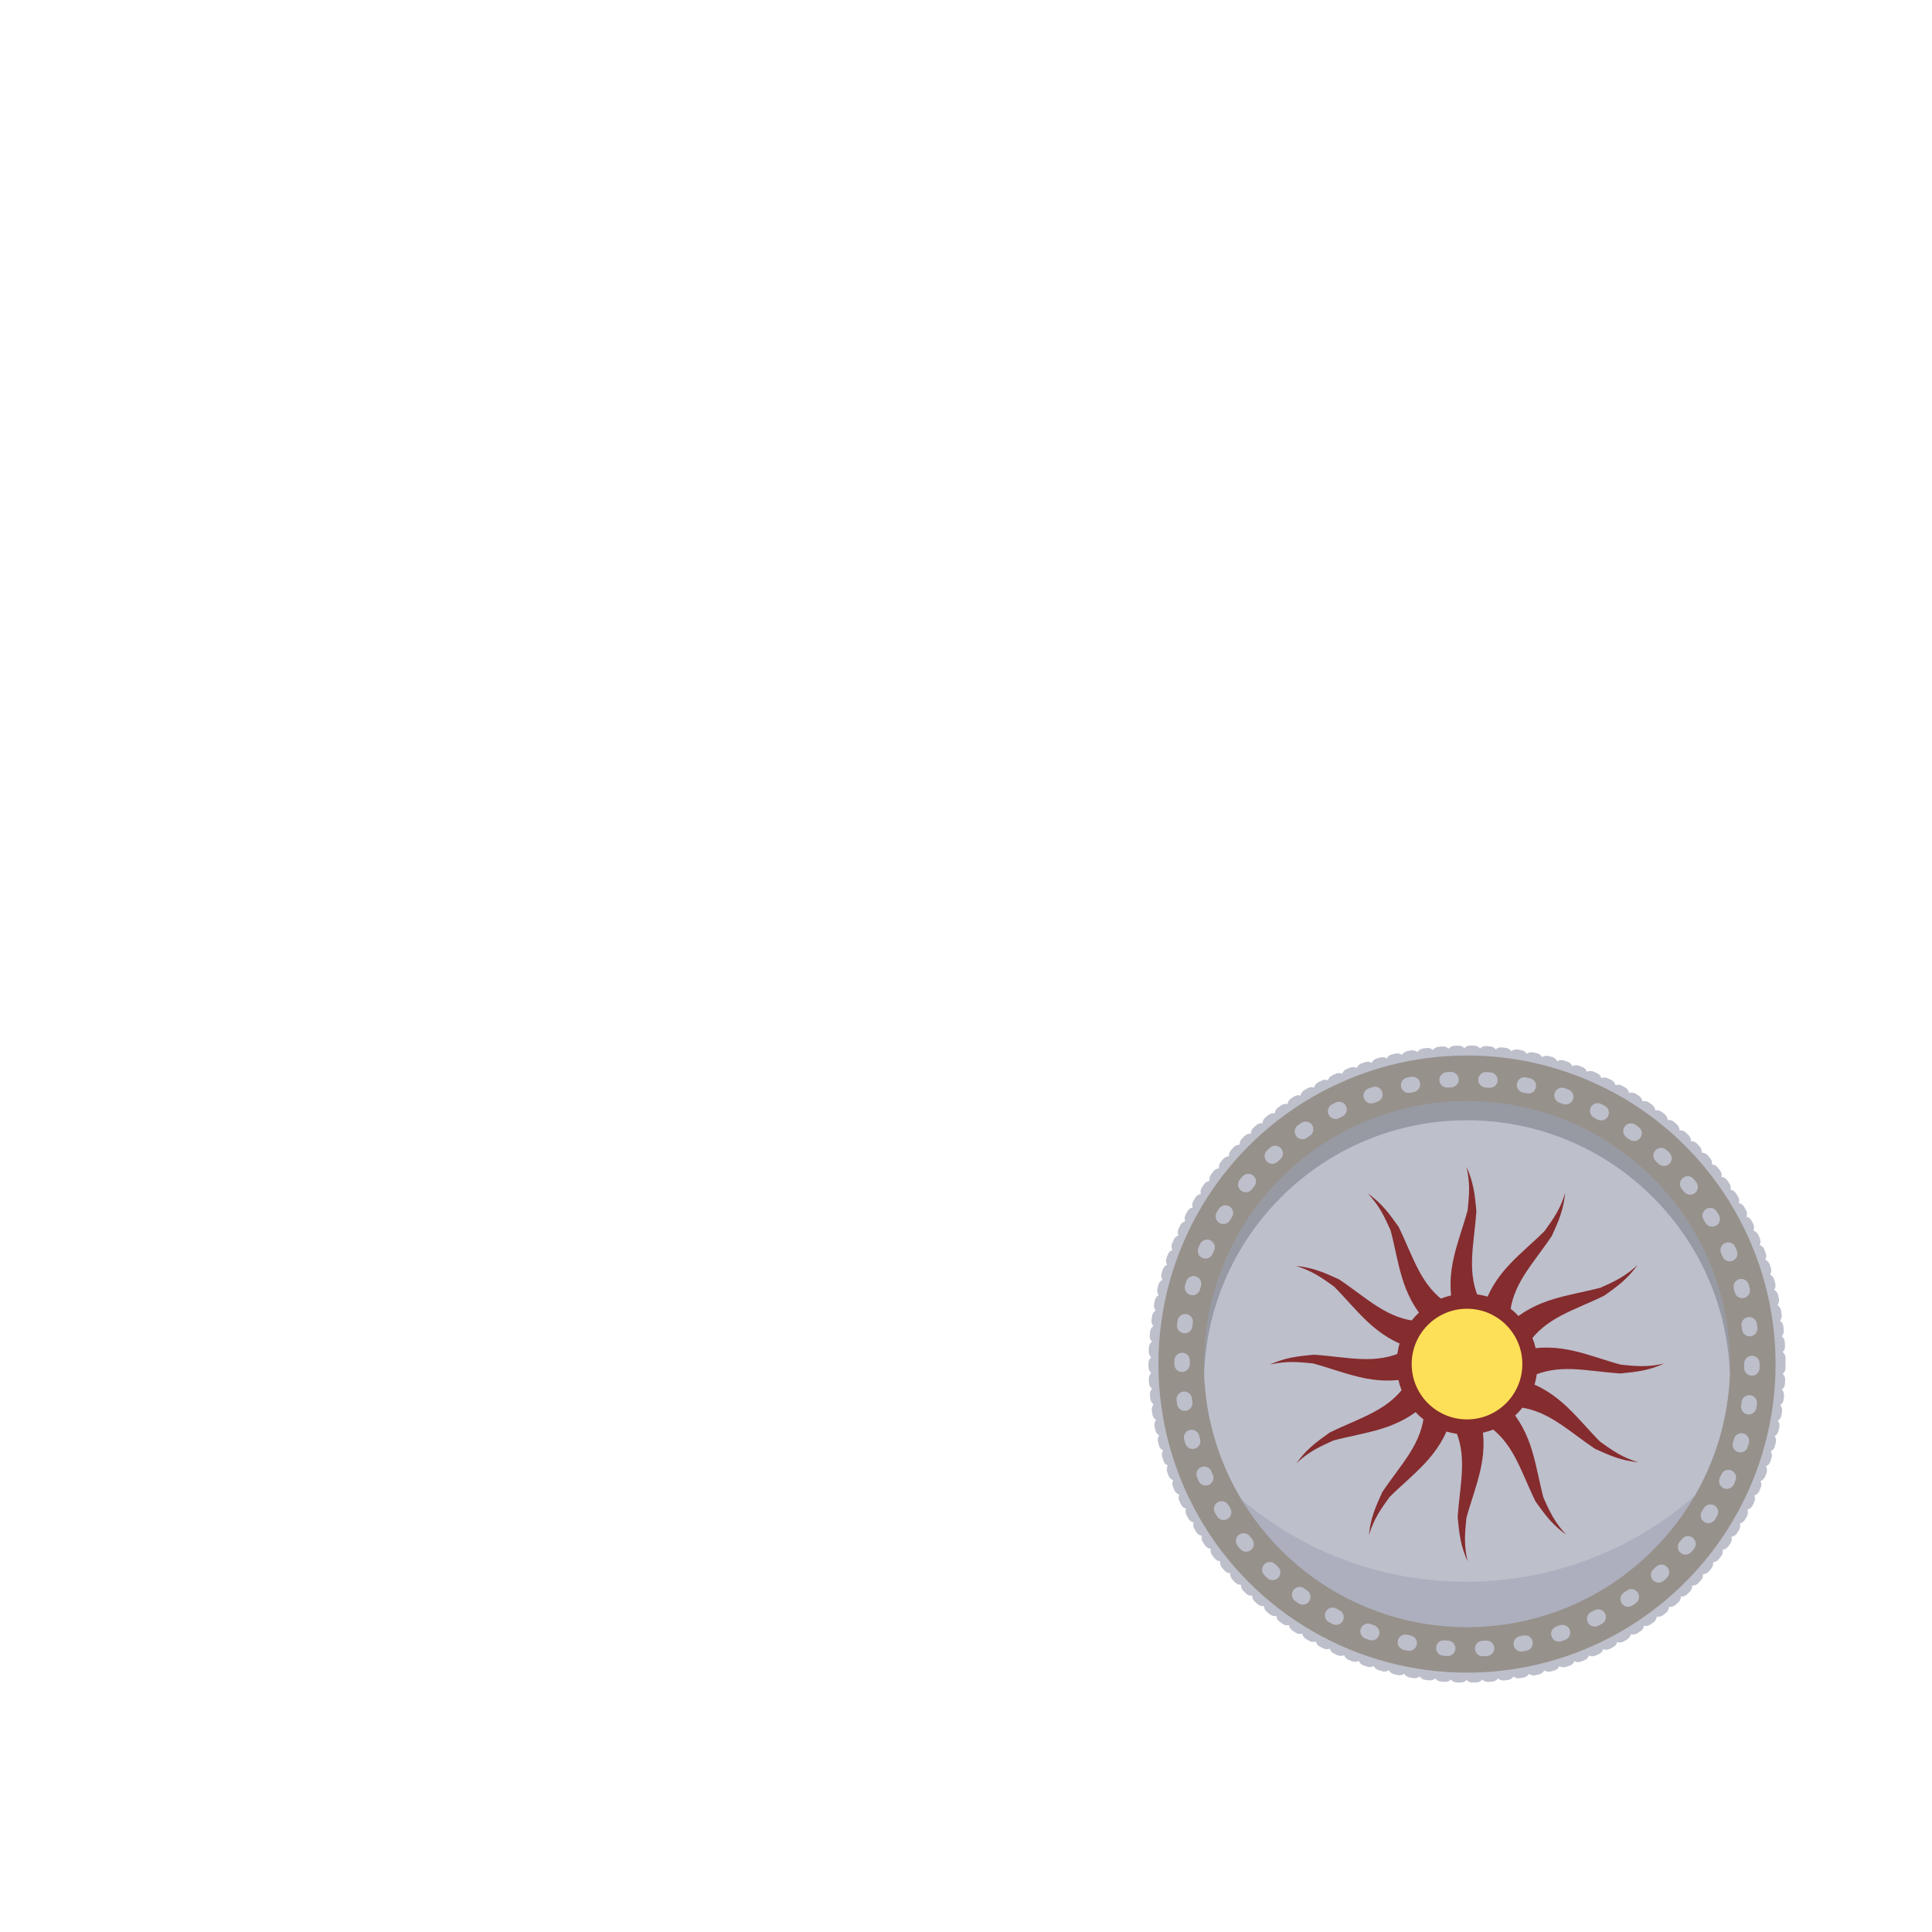 <?xml version="1.0" encoding="utf-8"?>
<!-- Generator: Adobe Illustrator 16.0.1, SVG Export Plug-In . SVG Version: 6.00 Build 0)  -->
<!DOCTYPE svg PUBLIC "-//W3C//DTD SVG 1.1//EN" "http://www.w3.org/Graphics/SVG/1.1/DTD/svg11.dtd">
<svg version="1.1" xmlns="http://www.w3.org/2000/svg" xmlns:xlink="http://www.w3.org/1999/xlink" x="0px" y="0px" width="500px"
	 height="500px" viewBox="0 0 500 500" enable-background="new 0 0 500 500" xml:space="preserve">
<g id="avatar">
</g>
<g id="robot">
	<g>
		<g>
			<g>
				<path fill="#BDBFCB" d="M381.049,435.45c-0.597,0-1.134-0.262-1.501-0.68c-0.376,0.423-0.936,0.674-1.539,0.676l-1.018-0.027
					c-0.611-0.018-1.151-0.308-1.505-0.752c-0.395,0.404-0.953,0.646-1.565,0.598c-0.343-0.023-0.685-0.049-1.026-0.079
					c-0.607-0.048-1.129-0.365-1.46-0.824c-0.416,0.385-0.993,0.592-1.595,0.52c-0.341-0.039-0.682-0.082-1.021-0.127
					c-0.604-0.08-1.108-0.422-1.415-0.896c-0.434,0.363-1.014,0.544-1.62,0.439c-0.337-0.057-0.673-0.116-1.009-0.176
					c-0.601-0.109-1.09-0.478-1.374-0.969c-0.45,0.344-1.045,0.494-1.641,0.359c-0.335-0.075-0.669-0.151-1.001-0.229
					c-0.594-0.14-1.062-0.531-1.32-1.033c-0.468,0.318-1.065,0.44-1.655,0.276c-0.331-0.091-0.662-0.183-0.992-0.278
					c-0.585-0.17-1.034-0.583-1.267-1.1c-0.481,0.295-1.085,0.385-1.666,0.194c-0.328-0.108-0.656-0.217-0.982-0.331
					c-0.577-0.202-1.004-0.638-1.209-1.166c-0.497,0.273-1.108,0.333-1.68,0.113c-0.322-0.124-0.645-0.25-0.965-0.379
					c-0.565-0.229-0.97-0.688-1.148-1.223c-0.512,0.244-1.124,0.275-1.683,0.027c-0.313-0.14-0.626-0.282-0.938-0.423
					c-0.556-0.256-0.938-0.736-1.091-1.283c-0.524,0.222-1.139,0.218-1.686-0.059l-0.907-0.467
					c-0.545-0.281-0.904-0.779-1.029-1.334c-0.533,0.193-1.144,0.162-1.675-0.14c-0.299-0.17-0.597-0.344-0.894-0.518
					c-0.526-0.311-0.857-0.823-0.955-1.381c-0.541,0.166-1.15,0.105-1.667-0.225c-0.287-0.184-0.573-0.37-0.858-0.557
					c-0.513-0.333-0.821-0.865-0.891-1.43c-0.546,0.141-1.153,0.047-1.65-0.306c-0.279-0.2-0.557-0.398-0.833-0.6
					c-0.494-0.359-0.775-0.904-0.817-1.47c-0.555,0.113-1.153-0.01-1.633-0.389c-0.269-0.21-0.536-0.424-0.802-0.638
					c-0.476-0.385-0.729-0.941-0.742-1.508c-0.562,0.08-1.152-0.069-1.613-0.472c-0.257-0.224-0.514-0.451-0.769-0.677
					c-0.455-0.409-0.68-0.975-0.666-1.542c-0.575,0.057-1.148-0.125-1.588-0.549c-0.246-0.238-0.49-0.476-0.733-0.717
					c-0.435-0.427-0.631-1.005-0.589-1.57c-0.581,0.035-1.138-0.182-1.556-0.625c-0.234-0.25-0.468-0.5-0.7-0.754
					c-0.411-0.449-0.579-1.035-0.511-1.595c-0.565,0-1.128-0.241-1.523-0.706c-0.221-0.259-0.44-0.52-0.657-0.781
					c-0.391-0.469-0.53-1.065-0.434-1.621c-0.564-0.028-1.113-0.295-1.485-0.778c-0.209-0.269-0.415-0.541-0.62-0.813
					c-0.366-0.489-0.476-1.088-0.352-1.641c-0.562-0.056-1.099-0.35-1.445-0.852c-0.194-0.28-0.386-0.558-0.576-0.839
					c-0.342-0.506-0.422-1.111-0.271-1.657c-0.56-0.084-1.079-0.402-1.401-0.92c-0.18-0.289-0.357-0.578-0.534-0.869
					c-0.317-0.521-0.367-1.131-0.189-1.668c-0.555-0.111-1.058-0.457-1.354-0.988c-0.165-0.299-0.329-0.597-0.491-0.897
					c-0.289-0.534-0.309-1.144-0.105-1.671c-0.547-0.139-1.032-0.51-1.301-1.055c-0.149-0.305-0.297-0.609-0.443-0.916
					c-0.264-0.549-0.253-1.158-0.024-1.675c-0.539-0.166-1.004-0.559-1.246-1.117c-0.135-0.313-0.269-0.625-0.399-0.94
					c-0.234-0.562-0.193-1.17,0.061-1.671c-0.528-0.194-0.972-0.607-1.186-1.176c-0.121-0.322-0.24-0.644-0.356-0.969
					c-0.204-0.574-0.132-1.179,0.149-1.669c-0.523-0.219-0.95-0.656-1.135-1.24c-0.103-0.325-0.203-0.648-0.303-0.975
					c-0.18-0.584-0.077-1.187,0.229-1.666c-0.511-0.244-0.914-0.703-1.069-1.292c-0.087-0.33-0.172-0.662-0.255-0.993
					c-0.149-0.593-0.017-1.19,0.312-1.65c-0.498-0.271-0.878-0.75-1.003-1.348l-0.204-0.999c-0.12-0.599,0.042-1.19,0.396-1.636
					c-0.483-0.292-0.839-0.789-0.936-1.392c-0.055-0.338-0.106-0.679-0.156-1.018c-0.087-0.604,0.104-1.182,0.477-1.608
					c-0.468-0.316-0.798-0.83-0.864-1.438c-0.037-0.339-0.072-0.682-0.104-1.023c-0.057-0.608,0.163-1.177,0.556-1.58
					c-0.451-0.342-0.756-0.872-0.791-1.481c-0.021-0.339-0.038-0.679-0.055-1.021c-0.028-0.612,0.22-1.17,0.633-1.557
					c-0.434-0.361-0.712-0.904-0.719-1.514l-0.004-1.021c0-0.613,0.274-1.16,0.708-1.527c-0.416-0.383-0.667-0.938-0.645-1.546
					c0.014-0.345,0.028-0.686,0.047-1.03c0.032-0.607,0.333-1.138,0.781-1.482c-0.396-0.401-0.62-0.97-0.566-1.578
					c0.03-0.341,0.062-0.684,0.098-1.025c0.062-0.606,0.39-1.119,0.854-1.442c-0.376-0.421-0.572-1.002-0.487-1.605
					c0.047-0.337,0.096-0.676,0.146-1.014c0.092-0.603,0.444-1.103,0.926-1.402c-0.355-0.441-0.522-1.029-0.408-1.629
					c0.064-0.337,0.13-0.672,0.198-1.007c0.122-0.599,0.498-1.078,0.993-1.352c-0.332-0.458-0.469-1.051-0.326-1.645
					c0.08-0.333,0.164-0.666,0.249-0.998c0.152-0.591,0.552-1.053,1.06-1.301c-0.31-0.474-0.416-1.076-0.242-1.662
					c0.097-0.326,0.195-0.654,0.297-0.98c0.182-0.586,0.607-1.028,1.131-1.25c-0.289-0.49-0.366-1.099-0.162-1.679l0.345-0.961
					c0.21-0.578,0.658-1,1.194-1.195c-0.264-0.504-0.311-1.117-0.078-1.686c0.13-0.316,0.262-0.631,0.394-0.945
					c0.239-0.564,0.707-0.962,1.25-1.13c-0.236-0.516-0.253-1.129,0.006-1.682c0.146-0.314,0.294-0.625,0.445-0.936
					c0.268-0.549,0.753-0.92,1.301-1.062c-0.211-0.527-0.196-1.14,0.093-1.681c0.16-0.303,0.322-0.601,0.485-0.901
					c0.294-0.536,0.798-0.886,1.354-1c-0.183-0.536-0.139-1.148,0.175-1.671c0.176-0.295,0.354-0.588,0.533-0.882
					c0.319-0.519,0.84-0.841,1.399-0.929c-0.156-0.545-0.08-1.153,0.26-1.662c0.189-0.284,0.381-0.567,0.573-0.848
					c0.346-0.505,0.881-0.802,1.445-0.86c-0.129-0.551-0.023-1.153,0.339-1.644c0.204-0.276,0.41-0.549,0.617-0.823
					c0.37-0.485,0.92-0.755,1.485-0.786c-0.102-0.558,0.034-1.155,0.423-1.627c0.217-0.264,0.436-0.526,0.655-0.788
					c0.394-0.467,0.954-0.708,1.52-0.711c-0.073-0.562,0.091-1.149,0.501-1.602c0.23-0.255,0.463-0.508,0.697-0.759
					c0.416-0.445,0.988-0.657,1.552-0.633c-0.046-0.564,0.147-1.144,0.579-1.575c0.242-0.242,0.486-0.483,0.732-0.722
					c0.438-0.424,1.014-0.608,1.58-0.557c-0.017-0.565,0.205-1.136,0.658-1.545c0.253-0.228,0.507-0.454,0.763-0.681
					c0.457-0.403,1.048-0.56,1.608-0.48c0.012-0.566,0.261-1.124,0.733-1.51c0.265-0.216,0.53-0.431,0.799-0.645
					c0.477-0.379,1.071-0.506,1.626-0.398c0.039-0.563,0.316-1.107,0.807-1.47c0.274-0.203,0.551-0.405,0.828-0.604
					c0.496-0.355,1.098-0.45,1.644-0.318c0.068-0.562,0.372-1.091,0.88-1.429c0.283-0.188,0.567-0.374,0.852-0.558
					c0.512-0.333,1.119-0.401,1.662-0.239c0.096-0.557,0.425-1.07,0.948-1.382c0.292-0.174,0.587-0.347,0.883-0.518
					c0.525-0.304,1.132-0.343,1.666-0.155c0.123-0.55,0.477-1.045,1.014-1.331c0.301-0.16,0.604-0.318,0.909-0.475
					c0.542-0.277,1.15-0.285,1.672-0.071c0.15-0.544,0.529-1.021,1.081-1.28c0.308-0.144,0.616-0.286,0.927-0.427
					c0.553-0.251,1.161-0.23,1.673,0.01c0.178-0.536,0.579-0.993,1.143-1.223c0.315-0.129,0.631-0.255,0.947-0.38
					c0.571-0.226,1.18-0.171,1.68,0.096c0.203-0.528,0.629-0.968,1.205-1.17c0.321-0.112,0.644-0.223,0.965-0.333
					c0.58-0.197,1.188-0.112,1.674,0.18c0.229-0.517,0.675-0.935,1.261-1.108c0.328-0.097,0.657-0.192,0.988-0.285
					c0.587-0.166,1.187-0.05,1.655,0.264c0.255-0.504,0.721-0.898,1.313-1.043c0.333-0.081,0.667-0.159,1.003-0.235
					c0.589-0.133,1.186,0.009,1.64,0.347c0.28-0.492,0.766-0.863,1.366-0.976c0.335-0.063,0.671-0.125,1.007-0.185
					c0.606-0.108,1.188,0.068,1.624,0.429c0.304-0.478,0.808-0.824,1.412-0.908c0.34-0.047,0.68-0.092,1.021-0.135
					c0.604-0.076,1.179,0.127,1.596,0.509c0.328-0.461,0.848-0.782,1.456-0.835c0.34-0.03,0.68-0.058,1.02-0.084
					c0.612-0.046,1.175,0.185,1.574,0.587c0.35-0.446,0.886-0.74,1.497-0.764c0.339-0.013,0.678-0.023,1.017-0.033
					c0.608-0.028,1.165,0.242,1.544,0.664c0.371-0.428,0.899-0.701,1.531-0.689c0.342,0.004,0.683,0.009,1.023,0.017
					c0.61,0.014,1.15,0.299,1.508,0.738c0.393-0.409,0.966-0.646,1.562-0.614c0.342,0.021,0.684,0.042,1.024,0.067
					c0.608,0.043,1.134,0.355,1.469,0.811c0.411-0.39,0.985-0.599,1.592-0.535c0.34,0.037,0.679,0.076,1.018,0.117
					c0.605,0.073,1.115,0.411,1.428,0.883c0.43-0.369,1.014-0.554,1.617-0.455c0.336,0.053,0.672,0.109,1.007,0.167
					c0.603,0.103,1.096,0.465,1.385,0.953c0.448-0.346,1.037-0.5,1.637-0.375c0.334,0.07,0.667,0.143,1,0.217
					c0.597,0.133,1.07,0.52,1.334,1.022c0.464-0.323,1.062-0.449,1.653-0.293c0.331,0.087,0.661,0.176,0.991,0.269
					c0.588,0.163,1.041,0.573,1.279,1.086c0.48-0.301,1.083-0.395,1.666-0.21c0.327,0.104,0.653,0.21,0.979,0.318
					c0.581,0.193,1.015,0.628,1.227,1.155c0.496-0.278,1.107-0.342,1.679-0.129c0.322,0.121,0.644,0.243,0.965,0.368
					c0.569,0.223,0.979,0.678,1.164,1.214c0.509-0.252,1.123-0.286,1.684-0.043c0.313,0.136,0.627,0.274,0.939,0.414
					c0.56,0.25,0.947,0.725,1.105,1.27c0.518-0.225,1.133-0.23,1.682,0.042c0.308,0.152,0.614,0.306,0.919,0.46
					c0.546,0.278,0.908,0.772,1.039,1.324c0.529-0.2,1.143-0.173,1.677,0.125c0.3,0.167,0.599,0.336,0.896,0.506
					c0.53,0.305,0.868,0.815,0.971,1.373c0.54-0.173,1.149-0.116,1.668,0.208c0.291,0.182,0.581,0.365,0.868,0.55
					c0.515,0.33,0.826,0.857,0.901,1.418c0.549-0.145,1.155-0.057,1.656,0.292c0.28,0.195,0.559,0.391,0.837,0.59
					c0.498,0.355,0.784,0.897,0.832,1.462c0.556-0.117,1.156,0.001,1.64,0.375c0.269,0.209,0.537,0.418,0.805,0.63
					c0.479,0.379,0.738,0.934,0.758,1.5c0.561-0.091,1.152,0.057,1.616,0.454c0.261,0.223,0.52,0.447,0.775,0.672
					c0.459,0.402,0.69,0.969,0.682,1.535c0.57-0.062,1.15,0.114,1.594,0.534c0.248,0.234,0.494,0.47,0.739,0.707
					c0.438,0.424,0.642,1,0.605,1.565c0.569-0.031,1.142,0.171,1.563,0.612c0.236,0.248,0.473,0.496,0.706,0.746
					c0.416,0.444,0.589,1.029,0.525,1.591c0.521-0.007,1.129,0.228,1.529,0.688c0.225,0.259,0.447,0.518,0.668,0.779
					c0.394,0.465,0.538,1.057,0.447,1.615c0.564,0.022,1.116,0.283,1.493,0.761c0.212,0.27,0.422,0.54,0.629,0.812
					c0.371,0.483,0.486,1.083,0.367,1.635c0.562,0.051,1.101,0.339,1.453,0.836c0.196,0.277,0.392,0.556,0.585,0.836
					c0.348,0.502,0.434,1.107,0.288,1.653c0.559,0.079,1.082,0.393,1.409,0.905c0.184,0.288,0.365,0.579,0.545,0.868
					c0.32,0.518,0.375,1.125,0.203,1.662c0.556,0.107,1.062,0.447,1.363,0.976c0.168,0.295,0.334,0.592,0.499,0.889
					c0.295,0.533,0.321,1.144,0.122,1.673c0.549,0.133,1.038,0.499,1.312,1.041c0.152,0.305,0.304,0.608,0.453,0.914
					c0.268,0.547,0.264,1.157,0.039,1.674c0.541,0.162,1.011,0.551,1.258,1.105c0.138,0.313,0.274,0.623,0.408,0.936
					c0.24,0.559,0.205,1.166-0.043,1.672c0.53,0.189,0.979,0.6,1.197,1.164c0.124,0.323,0.246,0.645,0.365,0.967
					c0.21,0.573,0.144,1.178-0.133,1.669c0.523,0.213,0.954,0.647,1.146,1.225c0.107,0.327,0.213,0.654,0.316,0.982
					c0.182,0.582,0.084,1.185-0.216,1.663c0.514,0.24,0.922,0.695,1.083,1.285l0.264,0.982c0.156,0.591,0.03,1.193-0.296,1.658
					c0.499,0.266,0.884,0.738,1.016,1.334c0.074,0.334,0.147,0.67,0.217,1.006c0.123,0.597-0.033,1.187-0.381,1.633
					c0.486,0.289,0.848,0.783,0.949,1.385c0.058,0.337,0.113,0.677,0.165,1.018c0.093,0.602-0.093,1.182-0.461,1.609
					c0.472,0.314,0.808,0.825,0.879,1.432c0.04,0.338,0.078,0.677,0.114,1.016c0.064,0.607-0.15,1.179-0.541,1.592
					c0.455,0.336,0.766,0.863,0.807,1.472l0.063,1.017c0.036,0.611-0.206,1.175-0.617,1.565c0.437,0.358,0.721,0.899,0.733,1.508
					c0.007,0.342,0.011,0.686,0.013,1.028c0.001,0.099-0.006,0.196-0.02,0.293c0.015,0.097,0.022,0.197,0.022,0.298
					c0,0.343-0.002,0.685-0.006,1.024c-0.007,0.611-0.287,1.154-0.723,1.515c0.413,0.389,0.659,0.948,0.628,1.559l-0.056,1.016
					c-0.035,0.611-0.343,1.142-0.797,1.482c0.394,0.409,0.612,0.98,0.552,1.59l-0.106,1.011c-0.066,0.608-0.398,1.122-0.868,1.44
					c0.372,0.425,0.562,1.006,0.473,1.609c-0.051,0.34-0.103,0.68-0.158,1.018c-0.098,0.602-0.455,1.098-0.938,1.389
					c0.351,0.445,0.512,1.035,0.392,1.633c-0.066,0.336-0.136,0.67-0.207,1.003c-0.127,0.599-0.509,1.077-1.008,1.344
					c0.328,0.463,0.459,1.061,0.309,1.653l-0.256,0.984c-0.156,0.591-0.562,1.052-1.074,1.296c0.305,0.479,0.405,1.082,0.226,1.666
					c-0.101,0.327-0.203,0.653-0.307,0.976c-0.187,0.586-0.618,1.026-1.145,1.243c0.283,0.492,0.354,1.104,0.146,1.679
					c-0.117,0.323-0.236,0.643-0.357,0.963c-0.216,0.575-0.667,0.99-1.202,1.18c0.258,0.508,0.299,1.119,0.062,1.683
					c-0.133,0.317-0.269,0.632-0.404,0.944c-0.244,0.562-0.716,0.955-1.261,1.119c0.231,0.518,0.241,1.131-0.023,1.682
					c-0.148,0.31-0.3,0.619-0.453,0.927c-0.272,0.545-0.762,0.912-1.312,1.049c0.206,0.531,0.185,1.144-0.109,1.684l-0.493,0.893
					c-0.299,0.534-0.807,0.878-1.365,0.988c0.178,0.537,0.127,1.149-0.19,1.67c-0.179,0.293-0.36,0.586-0.543,0.875
					c-0.325,0.518-0.849,0.834-1.409,0.914c0.15,0.546,0.069,1.152-0.274,1.658c-0.191,0.281-0.386,0.563-0.581,0.844
					c-0.351,0.502-0.89,0.792-1.454,0.845c0.123,0.555,0.012,1.157-0.357,1.643c-0.206,0.271-0.413,0.543-0.622,0.812
					c-0.374,0.482-0.928,0.748-1.494,0.773c0.095,0.556-0.046,1.152-0.438,1.619c-0.219,0.264-0.44,0.524-0.662,0.783
					c-0.396,0.461-0.956,0.697-1.52,0.697c-0.003,0-0.007,0-0.01,0c0.068,0.563-0.103,1.15-0.517,1.598
					c-0.233,0.251-0.467,0.503-0.703,0.751c-0.421,0.442-1.014,0.645-1.559,0.617c0.039,0.565-0.16,1.143-0.596,1.568
					c-0.245,0.241-0.491,0.479-0.739,0.715c-0.441,0.42-1.021,0.596-1.585,0.542c0.011,0.566-0.217,1.133-0.674,1.538
					c-0.255,0.225-0.512,0.452-0.771,0.674c-0.461,0.398-1.051,0.551-1.611,0.463c-0.017,0.566-0.272,1.121-0.749,1.504
					c-0.266,0.213-0.533,0.424-0.803,0.635c-0.479,0.374-1.077,0.494-1.63,0.383c-0.045,0.562-0.327,1.104-0.82,1.461
					c-0.277,0.201-0.557,0.4-0.837,0.598c-0.499,0.35-1.102,0.438-1.646,0.301c-0.072,0.561-0.381,1.086-0.891,1.418
					c-0.286,0.187-0.574,0.373-0.864,0.554c-0.514,0.325-1.121,0.384-1.659,0.221c-0.101,0.557-0.436,1.066-0.962,1.372
					c-0.294,0.17-0.59,0.34-0.887,0.508c-0.529,0.299-1.14,0.33-1.668,0.139c-0.129,0.551-0.488,1.042-1.03,1.324
					c-0.301,0.154-0.604,0.309-0.906,0.461c-0.546,0.275-1.154,0.275-1.676,0.056c-0.156,0.542-0.539,1.016-1.093,1.268
					c-0.311,0.142-0.622,0.281-0.936,0.42c-0.555,0.244-1.161,0.215-1.669-0.029c-0.184,0.533-0.589,0.986-1.154,1.21
					c-0.317,0.127-0.636,0.252-0.955,0.374c-0.568,0.219-1.177,0.158-1.675-0.113c-0.209,0.527-0.638,0.961-1.216,1.158
					c-0.323,0.109-0.646,0.219-0.971,0.325c-0.583,0.19-1.188,0.099-1.671-0.198c-0.234,0.513-0.684,0.926-1.27,1.094
					c-0.33,0.095-0.66,0.188-0.991,0.277c-0.59,0.157-1.188,0.038-1.653-0.281c-0.261,0.502-0.73,0.893-1.325,1.029
					c-0.333,0.079-0.666,0.152-1.001,0.226c-0.593,0.132-1.188-0.021-1.64-0.363c-0.285,0.488-0.775,0.855-1.377,0.963l-1.003,0.173
					c-0.606,0.103-1.19-0.078-1.624-0.443c-0.31,0.474-0.818,0.816-1.425,0.892l-1.01,0.124c-0.597,0.071-1.183-0.136-1.598-0.524
					c-0.332,0.459-0.854,0.774-1.463,0.823c-0.342,0.027-0.684,0.053-1.026,0.074c-0.616,0.037-1.171-0.198-1.564-0.604
					c-0.354,0.441-0.892,0.73-1.502,0.748c-0.34,0.009-0.681,0.02-1.021,0.025C381.074,435.45,381.061,435.45,381.049,435.45z
					 M377.049,431.42c0.02,0,0.04,0,0.06,0l0.982,0.025c0.583,0.012,1.104,0.273,1.461,0.678c0.358-0.405,0.879-0.664,1.463-0.674
					c0.325-0.005,0.65-0.014,0.975-0.023c0.578-0.037,1.117,0.218,1.494,0.607c0.339-0.423,0.849-0.707,1.432-0.746
					c0.323-0.02,0.646-0.042,0.968-0.07c0.586-0.039,1.126,0.164,1.521,0.531c0.316-0.438,0.809-0.746,1.387-0.814l0.975-0.119
					c0.569-0.072,1.128,0.108,1.542,0.457c0.295-0.453,0.77-0.785,1.343-0.88l0.968-0.168c0.578-0.106,1.136,0.051,1.564,0.376
					c0.271-0.467,0.731-0.823,1.302-0.947c0.317-0.07,0.635-0.141,0.95-0.215c0.571-0.132,1.139-0.005,1.583,0.299
					c0.249-0.48,0.691-0.859,1.255-1.011c0.312-0.084,0.624-0.172,0.935-0.262c0.561-0.16,1.138-0.064,1.6,0.221
					c0.224-0.492,0.645-0.892,1.198-1.072c0.309-0.102,0.618-0.205,0.926-0.311c0.554-0.186,1.131-0.121,1.604,0.139
					c0.199-0.503,0.601-0.924,1.146-1.133c0.304-0.115,0.606-0.232,0.908-0.354c0.542-0.215,1.12-0.177,1.604,0.057
					c0.176-0.512,0.556-0.95,1.089-1.184c0.296-0.131,0.59-0.262,0.883-0.396c0.527-0.243,1.108-0.234,1.606-0.023
					c0.148-0.518,0.505-0.975,1.023-1.234c0.291-0.146,0.58-0.295,0.869-0.444c0.519-0.267,1.097-0.284,1.602-0.103
					c0.123-0.526,0.457-1,0.964-1.288c0.283-0.16,0.563-0.32,0.844-0.483c0.503-0.295,1.081-0.341,1.597-0.183
					c0.096-0.531,0.406-1.022,0.899-1.334c0.272-0.172,0.545-0.347,0.815-0.523c0.488-0.318,1.065-0.395,1.59-0.262
					c0.069-0.537,0.355-1.044,0.834-1.38c0.265-0.186,0.526-0.374,0.788-0.562c0.472-0.342,1.046-0.448,1.573-0.34
					c0.043-0.54,0.304-1.06,0.764-1.418c0.256-0.201,0.51-0.402,0.764-0.605c0.454-0.363,1.019-0.498,1.554-0.416
					c0.016-0.541,0.25-1.072,0.691-1.453c0.245-0.213,0.49-0.428,0.733-0.643c0.436-0.387,0.999-0.544,1.532-0.492
					c-0.011-0.543,0.197-1.088,0.621-1.493c0.234-0.222,0.467-0.447,0.698-0.673c0.417-0.409,0.971-0.6,1.509-0.568
					c-0.038-0.542,0.144-1.094,0.546-1.518c0.223-0.234,0.444-0.471,0.664-0.709c0.395-0.426,0.931-0.642,1.47-0.642
					c0.003,0,0.006,0,0.01,0c-0.065-0.538,0.087-1.098,0.467-1.542c0.212-0.246,0.422-0.495,0.631-0.745
					c0.375-0.449,0.905-0.691,1.447-0.714c-0.091-0.534,0.033-1.102,0.391-1.562c0.199-0.258,0.398-0.518,0.595-0.778
					c0.353-0.465,0.869-0.732,1.408-0.783c-0.117-0.529-0.021-1.102,0.312-1.581c0.188-0.267,0.372-0.537,0.556-0.806
					c0.329-0.483,0.833-0.776,1.37-0.854c-0.145-0.524-0.076-1.102,0.235-1.598c0.173-0.274,0.343-0.549,0.512-0.827
					c0.305-0.5,0.794-0.818,1.327-0.921c-0.17-0.514-0.132-1.096,0.152-1.605l0.476-0.86c0.28-0.514,0.751-0.853,1.276-0.985
					c-0.196-0.505-0.188-1.089,0.074-1.615c0.146-0.291,0.287-0.582,0.428-0.875c0.254-0.528,0.709-0.895,1.229-1.049
					c-0.221-0.497-0.241-1.078-0.008-1.613c0.13-0.299,0.258-0.601,0.385-0.901c0.228-0.541,0.663-0.927,1.175-1.109
					c-0.246-0.484-0.296-1.066-0.089-1.613c0.115-0.307,0.229-0.611,0.34-0.918c0.2-0.551,0.617-0.96,1.119-1.168
					c-0.27-0.471-0.349-1.046-0.171-1.604l0.295-0.939c0.171-0.557,0.564-0.986,1.052-1.217c-0.29-0.456-0.396-1.026-0.248-1.589
					l0.246-0.948c0.144-0.566,0.515-1.014,0.99-1.27c-0.312-0.439-0.447-1.004-0.326-1.575c0.067-0.317,0.133-0.636,0.197-0.957
					c0.114-0.572,0.463-1.037,0.926-1.318c-0.336-0.426-0.499-0.984-0.404-1.562c0.052-0.318,0.102-0.639,0.148-0.959
					c0.086-0.577,0.41-1.061,0.858-1.363c-0.354-0.406-0.546-0.955-0.482-1.533l0.103-0.976c0.059-0.581,0.358-1.079,0.791-1.402
					c-0.375-0.389-0.592-0.927-0.558-1.506l0.054-0.98c0.028-0.582,0.304-1.093,0.72-1.44c-0.394-0.37-0.638-0.898-0.631-1.482
					c0.004-0.324,0.006-0.65,0.006-0.977c0-0.094,0.007-0.187,0.02-0.278c-0.015-0.094-0.021-0.192-0.022-0.29
					c-0.002-0.322-0.006-0.646-0.013-0.969c-0.012-0.586,0.229-1.117,0.621-1.491c-0.417-0.341-0.696-0.85-0.729-1.432l-0.062-0.98
					c-0.04-0.582,0.174-1.123,0.547-1.514c-0.435-0.322-0.738-0.818-0.801-1.398c-0.034-0.322-0.07-0.646-0.108-0.969
					c-0.068-0.58,0.118-1.131,0.471-1.539c-0.452-0.301-0.78-0.783-0.869-1.363c-0.05-0.319-0.102-0.638-0.155-0.956
					c-0.098-0.576,0.061-1.136,0.394-1.563c-0.466-0.278-0.818-0.74-0.937-1.315c-0.065-0.316-0.133-0.633-0.203-0.947
					c-0.127-0.57,0.004-1.139,0.314-1.583c-0.477-0.251-0.85-0.694-0.997-1.257l-0.254-0.948c-0.154-0.562-0.052-1.134,0.235-1.591
					c-0.491-0.23-0.889-0.659-1.063-1.215c-0.096-0.309-0.195-0.617-0.297-0.924c-0.183-0.555-0.109-1.133,0.155-1.606
					c-0.503-0.204-0.921-0.611-1.123-1.162c-0.111-0.302-0.226-0.603-0.342-0.904c-0.21-0.543-0.167-1.121,0.07-1.604
					c-0.507-0.18-0.94-0.563-1.17-1.099c-0.128-0.296-0.257-0.593-0.389-0.89c-0.236-0.531-0.222-1.111-0.007-1.605
					c-0.517-0.154-0.97-0.516-1.226-1.037c-0.144-0.292-0.287-0.583-0.434-0.874c-0.262-0.52-0.275-1.097-0.086-1.604
					c-0.523-0.126-0.994-0.465-1.276-0.974c-0.157-0.283-0.315-0.566-0.476-0.85c-0.288-0.506-0.331-1.084-0.166-1.598
					c-0.531-0.102-1.02-0.419-1.326-0.915c-0.17-0.273-0.342-0.549-0.516-0.82c-0.313-0.493-0.385-1.068-0.246-1.592
					c-0.534-0.074-1.036-0.363-1.367-0.841c-0.186-0.268-0.371-0.535-0.56-0.801c-0.337-0.475-0.438-1.048-0.323-1.576
					c-0.538-0.049-1.056-0.313-1.409-0.777c-0.197-0.257-0.396-0.513-0.596-0.767c-0.361-0.459-0.49-1.026-0.402-1.561
					c-0.541-0.021-1.071-0.261-1.448-0.706c-0.209-0.248-0.42-0.493-0.633-0.738c-0.384-0.44-0.539-1.001-0.479-1.539
					c-0.536-0.003-1.084-0.208-1.482-0.634c-0.222-0.237-0.444-0.473-0.669-0.706c-0.404-0.422-0.587-0.974-0.553-1.514
					c-0.541,0.032-1.091-0.154-1.511-0.559c-0.233-0.226-0.47-0.452-0.706-0.675c-0.424-0.4-0.634-0.943-0.626-1.484
					c-0.534,0.061-1.099-0.098-1.538-0.484c-0.244-0.213-0.489-0.426-0.736-0.637c-0.444-0.379-0.682-0.912-0.7-1.453
					c-0.537,0.086-1.101-0.044-1.559-0.406c-0.256-0.203-0.513-0.404-0.771-0.604c-0.461-0.356-0.724-0.876-0.769-1.415
					c-0.528,0.109-1.103,0.011-1.576-0.328c-0.267-0.19-0.533-0.378-0.8-0.564c-0.48-0.334-0.769-0.84-0.84-1.377
					c-0.524,0.138-1.104,0.065-1.595-0.251c-0.273-0.175-0.548-0.349-0.823-0.521c-0.497-0.31-0.811-0.802-0.908-1.335
					c-0.518,0.165-1.097,0.12-1.605-0.171c-0.281-0.161-0.564-0.322-0.849-0.479c-0.512-0.286-0.85-0.762-0.975-1.29
					c-0.508,0.19-1.09,0.176-1.612-0.09c-0.289-0.148-0.58-0.293-0.872-0.438c-0.525-0.258-0.886-0.717-1.037-1.238
					c-0.498,0.216-1.082,0.23-1.613-0.008c-0.299-0.134-0.597-0.266-0.896-0.395c-0.537-0.233-0.921-0.673-1.097-1.187
					c-0.486,0.241-1.067,0.284-1.616,0.071c-0.302-0.118-0.605-0.233-0.91-0.348c-0.549-0.205-0.955-0.626-1.157-1.131
					c-0.473,0.265-1.052,0.337-1.609,0.154c-0.309-0.103-0.619-0.204-0.931-0.303c-0.557-0.177-0.981-0.575-1.209-1.066
					c-0.459,0.288-1.031,0.388-1.596,0.23c-0.312-0.086-0.625-0.171-0.938-0.253c-0.564-0.149-1.009-0.525-1.261-1.004
					c-0.443,0.308-1.014,0.438-1.58,0.31c-0.317-0.07-0.635-0.14-0.953-0.206c-0.571-0.121-1.033-0.474-1.309-0.939
					c-0.428,0.33-0.987,0.488-1.561,0.389c-0.321-0.054-0.644-0.108-0.966-0.161c-0.575-0.091-1.055-0.421-1.353-0.871
					c-0.411,0.352-0.967,0.537-1.542,0.466c-0.321-0.039-0.645-0.076-0.969-0.111c-0.58-0.062-1.075-0.368-1.396-0.805
					c-0.393,0.373-0.928,0.593-1.519,0.542c-0.323-0.023-0.647-0.044-0.972-0.063c-0.583-0.035-1.093-0.315-1.435-0.735
					c-0.374,0.391-0.91,0.631-1.488,0.616c-0.325-0.007-0.65-0.012-0.977-0.016c-0.584-0.006-1.106-0.262-1.468-0.664
					c-0.354,0.408-0.872,0.672-1.455,0.688c-0.325,0.009-0.65,0.02-0.976,0.033c-0.58,0.015-1.118-0.208-1.498-0.592
					c-0.334,0.425-0.839,0.715-1.421,0.759c-0.324,0.024-0.648,0.052-0.973,0.08c-0.581,0.056-1.126-0.151-1.525-0.516
					c-0.313,0.442-0.806,0.756-1.386,0.828c-0.321,0.04-0.642,0.083-0.962,0.127c-0.579,0.081-1.134-0.095-1.551-0.44
					c-0.29,0.456-0.764,0.794-1.339,0.896c-0.32,0.057-0.641,0.115-0.96,0.176c-0.571,0.108-1.135-0.039-1.568-0.361
					c-0.268,0.47-0.725,0.831-1.295,0.961c-0.316,0.072-0.631,0.146-0.944,0.223c-0.566,0.136-1.138,0.02-1.587-0.283
					c-0.244,0.483-0.683,0.867-1.245,1.025c-0.312,0.088-0.623,0.177-0.934,0.27c-0.559,0.165-1.136,0.076-1.6-0.204
					c-0.219,0.494-0.635,0.898-1.187,1.085c-0.31,0.104-0.618,0.21-0.926,0.318c-0.549,0.192-1.128,0.131-1.605-0.124
					c-0.193,0.503-0.59,0.928-1.131,1.142c-0.303,0.12-0.606,0.242-0.908,0.365c-0.538,0.22-1.116,0.188-1.604-0.04
					c-0.169,0.512-0.543,0.954-1.073,1.193c-0.295,0.134-0.59,0.269-0.884,0.406c-0.524,0.247-1.104,0.245-1.605,0.04
					c-0.144,0.521-0.496,0.981-1.015,1.247c-0.287,0.147-0.573,0.297-0.858,0.448c-0.514,0.274-1.095,0.301-1.604,0.12
					c-0.117,0.527-0.447,1.005-0.951,1.297c-0.28,0.162-0.56,0.326-0.838,0.491c-0.5,0.298-1.08,0.353-1.597,0.198
					c-0.091,0.532-0.395,1.025-0.883,1.342l-0.816,0.536c-0.486,0.321-1.058,0.402-1.584,0.275
					c-0.063,0.537-0.345,1.046-0.818,1.387c-0.264,0.189-0.524,0.38-0.785,0.572c-0.47,0.347-1.041,0.456-1.569,0.355
					c-0.038,0.54-0.293,1.063-0.75,1.426c-0.253,0.202-0.505,0.406-0.756,0.611c-0.451,0.37-1.015,0.508-1.552,0.432
					c-0.011,0.541-0.239,1.075-0.677,1.461c-0.244,0.215-0.486,0.432-0.728,0.65c-0.433,0.391-0.986,0.556-1.527,0.507
					c0.017,0.542-0.187,1.088-0.605,1.495c-0.232,0.226-0.463,0.453-0.691,0.682c-0.414,0.414-0.962,0.609-1.504,0.584
					c0.044,0.541-0.132,1.097-0.531,1.525c-0.221,0.236-0.439,0.474-0.656,0.713c-0.392,0.433-0.931,0.655-1.473,0.658
					c0.07,0.537-0.077,1.101-0.454,1.548c-0.21,0.249-0.417,0.499-0.624,0.75c-0.371,0.451-0.897,0.698-1.438,0.727
					c0.097,0.533-0.022,1.104-0.376,1.569c-0.197,0.258-0.392,0.518-0.584,0.778c-0.349,0.471-0.863,0.745-1.403,0.8
					c0.123,0.527,0.033,1.103-0.297,1.585c-0.185,0.268-0.366,0.54-0.548,0.812c-0.324,0.484-0.824,0.783-1.36,0.865
					c0.15,0.521,0.088,1.102-0.219,1.6c-0.17,0.277-0.338,0.554-0.504,0.834c-0.3,0.502-0.786,0.826-1.317,0.934
					c0.175,0.513,0.143,1.095-0.138,1.607c-0.157,0.287-0.312,0.575-0.466,0.864c-0.274,0.515-0.743,0.861-1.268,0.996
					c0.201,0.505,0.197,1.091-0.06,1.619c-0.142,0.291-0.281,0.582-0.418,0.875c-0.248,0.531-0.7,0.902-1.219,1.062
					c0.226,0.495,0.252,1.075,0.025,1.613c-0.128,0.301-0.254,0.604-0.378,0.907c-0.223,0.543-0.655,0.934-1.165,1.122
					c0.251,0.478,0.307,1.059,0.107,1.606l-0.333,0.929c-0.194,0.553-0.606,0.965-1.106,1.175c0.275,0.469,0.36,1.047,0.187,1.605
					c-0.096,0.311-0.19,0.623-0.283,0.935c-0.165,0.56-0.554,0.992-1.039,1.228c0.296,0.456,0.407,1.026,0.263,1.592
					c-0.081,0.314-0.159,0.626-0.235,0.941c-0.137,0.568-0.504,1.022-0.978,1.283c0.317,0.437,0.458,1.002,0.342,1.575
					c-0.064,0.318-0.128,0.637-0.188,0.957c-0.109,0.572-0.453,1.043-0.913,1.327c0.34,0.421,0.508,0.978,0.421,1.554
					c-0.049,0.322-0.096,0.645-0.141,0.967c-0.08,0.578-0.4,1.062-0.845,1.371c0.36,0.404,0.557,0.953,0.496,1.535
					c-0.033,0.323-0.063,0.645-0.092,0.967c-0.051,0.582-0.347,1.082-0.776,1.412c0.38,0.387,0.603,0.924,0.571,1.508
					c-0.017,0.324-0.031,0.646-0.043,0.971c-0.022,0.584-0.293,1.1-0.707,1.449c0.396,0.365,0.646,0.89,0.646,1.472l0.004,0.977
					c0.007,0.586-0.239,1.115-0.635,1.484c0.415,0.348,0.689,0.859,0.717,1.443c0.015,0.327,0.032,0.65,0.051,0.974
					c0.035,0.583-0.184,1.124-0.561,1.51c0.433,0.328,0.731,0.828,0.786,1.41c0.03,0.322,0.063,0.645,0.099,0.965
					c0.063,0.581-0.129,1.131-0.485,1.537c0.448,0.305,0.771,0.789,0.855,1.367c0.046,0.32,0.096,0.641,0.146,0.959
					c0.093,0.578-0.072,1.136-0.409,1.56c0.461,0.281,0.808,0.746,0.922,1.316l0.196,0.963c0.12,0.57-0.017,1.135-0.33,1.574
					c0.475,0.258,0.844,0.705,0.985,1.271c0.079,0.315,0.16,0.632,0.243,0.946c0.149,0.564,0.041,1.135-0.251,1.589
					c0.486,0.234,0.878,0.663,1.048,1.219l0.291,0.936c0.177,0.557,0.098,1.133-0.172,1.602c0.501,0.208,0.915,0.619,1.112,1.172
					c0.108,0.303,0.22,0.605,0.333,0.906c0.205,0.545,0.156,1.125-0.087,1.605c0.506,0.186,0.936,0.573,1.159,1.109
					c0.125,0.3,0.251,0.597,0.38,0.893c0.23,0.534,0.211,1.114-0.008,1.606c0.514,0.16,0.963,0.523,1.214,1.049
					c0.141,0.292,0.282,0.585,0.426,0.876c0.257,0.522,0.265,1.102,0.07,1.604c0.522,0.135,0.989,0.477,1.266,0.989
					c0.154,0.287,0.311,0.57,0.468,0.854c0.283,0.51,0.32,1.087,0.15,1.599c0.528,0.107,1.012,0.425,1.314,0.922
					c0.169,0.279,0.339,0.555,0.511,0.832c0.309,0.494,0.374,1.073,0.229,1.592c0.534,0.079,1.033,0.375,1.36,0.857
					c0.183,0.27,0.366,0.537,0.551,0.804c0.332,0.479,0.426,1.054,0.308,1.579c0.537,0.055,1.051,0.325,1.401,0.789
					c0.195,0.262,0.392,0.52,0.589,0.775c0.356,0.463,0.479,1.031,0.387,1.563c0.539,0.027,1.066,0.271,1.438,0.719
					c0.209,0.252,0.419,0.5,0.63,0.749c0.378,0.444,0.527,1.004,0.462,1.54c0.541,0,1.08,0.219,1.475,0.648
					c0.219,0.241,0.438,0.477,0.661,0.711c0.4,0.425,0.579,0.98,0.539,1.521c0.559-0.027,1.091,0.164,1.506,0.574
					c0.231,0.229,0.464,0.455,0.698,0.682c0.42,0.405,0.625,0.949,0.611,1.489c0.544-0.053,1.097,0.109,1.533,0.5
					c0.243,0.217,0.486,0.432,0.731,0.644c0.44,0.385,0.672,0.918,0.685,1.461c0.541-0.078,1.102,0.054,1.556,0.422
					c0.254,0.206,0.508,0.407,0.763,0.608c0.459,0.36,0.718,0.885,0.757,1.425c0.531-0.108,1.103-0.002,1.574,0.341
					c0.263,0.194,0.526,0.383,0.792,0.573c0.478,0.338,0.762,0.848,0.828,1.387c0.522-0.135,1.1-0.055,1.588,0.264
					c0.273,0.18,0.548,0.358,0.823,0.533c0.492,0.314,0.801,0.809,0.894,1.342c0.518-0.159,1.103-0.11,1.605,0.189
					c0.279,0.164,0.56,0.327,0.841,0.486c0.509,0.29,0.843,0.77,0.962,1.299c0.507-0.186,1.091-0.166,1.607,0.103l0.876,0.45
					c0.521,0.266,0.876,0.727,1.021,1.248c0.5-0.21,1.083-0.219,1.615,0.026c0.295,0.136,0.592,0.269,0.89,0.401
					c0.535,0.239,0.915,0.682,1.086,1.196c0.49-0.237,1.072-0.276,1.62-0.053c0.299,0.122,0.6,0.239,0.902,0.354
					c0.548,0.21,0.949,0.636,1.146,1.142c0.479-0.259,1.061-0.328,1.617-0.135c0.305,0.105,0.611,0.209,0.92,0.309
					c0.555,0.184,0.977,0.584,1.199,1.078c0.463-0.281,1.037-0.375,1.599-0.212c0.311,0.09,0.622,0.175,0.934,0.261
					c0.564,0.155,1.005,0.535,1.252,1.016c0.449-0.305,1.019-0.432,1.587-0.292c0.314,0.072,0.631,0.144,0.948,0.214
					c0.57,0.127,1.028,0.485,1.3,0.954c0.43-0.327,0.988-0.477,1.566-0.374c0.318,0.06,0.639,0.114,0.96,0.168
					c0.575,0.098,1.051,0.432,1.345,0.885c0.417-0.347,0.981-0.525,1.55-0.449c0.32,0.042,0.642,0.082,0.963,0.119
					c0.58,0.068,1.073,0.378,1.39,0.818c0.396-0.367,0.94-0.581,1.524-0.528c0.322,0.028,0.645,0.051,0.968,0.075
					c0.583,0.038,1.091,0.324,1.429,0.747C375.984,431.649,376.492,431.42,377.049,431.42z"/>
			</g>
		</g>
		<g>
			<circle fill="#97918B" cx="379.659" cy="353.021" r="79.861"/>
		</g>
		<g>
			<g>
				<path fill="#BDBFCB" d="M383.72,428.644c-1.054,0-1.937-0.825-1.995-1.891c-0.061-1.102,0.784-2.046,1.887-2.108
					c0.328-0.018,0.655-0.036,0.981-0.058c1.091-0.092,2.056,0.76,2.129,1.862c0.074,1.101-0.759,2.054-1.861,2.129
					c-0.342,0.023-0.685,0.042-1.028,0.062C383.795,428.642,383.757,428.644,383.72,428.644z M374.667,428.586
					c-0.045,0-0.09,0-0.136-0.004c-0.345-0.023-0.689-0.049-1.033-0.076c-1.101-0.09-1.92-1.057-1.83-2.157
					c0.09-1.102,1.05-1.93,2.156-1.83c0.324,0.026,0.649,0.049,0.975,0.073c1.103,0.072,1.936,1.025,1.861,2.128
					C376.59,427.777,375.711,428.586,374.667,428.586z M393.705,427.417c-0.94,0-1.778-0.666-1.962-1.623
					c-0.209-1.084,0.502-2.133,1.586-2.342c0.32-0.06,0.64-0.125,0.957-0.191c1.085-0.223,2.141,0.468,2.366,1.55
					c0.226,1.083-0.469,2.141-1.55,2.366c-0.339,0.07-0.678,0.138-1.018,0.203C393.957,427.405,393.83,427.417,393.705,427.417z
					 M364.699,427.235c-0.133,0-0.268-0.014-0.403-0.042c-0.339-0.069-0.677-0.142-1.015-0.216c-1.078-0.239-1.76-1.305-1.521-2.385
					c0.237-1.078,1.3-1.762,2.385-1.522c0.316,0.071,0.635,0.139,0.954,0.206c1.082,0.221,1.779,1.277,1.558,2.359
					C366.462,426.583,365.629,427.235,364.699,427.235z M403.431,424.838c-0.832,0-1.608-0.523-1.893-1.355
					c-0.357-1.045,0.201-2.182,1.246-2.539c0.31-0.106,0.62-0.214,0.929-0.323c1.04-0.367,2.185,0.174,2.554,1.215
					c0.369,1.042-0.175,2.185-1.216,2.555c-0.324,0.115-0.648,0.226-0.974,0.337C403.864,424.803,403.645,424.838,403.431,424.838z
					 M355,424.53c-0.222,0-0.446-0.037-0.667-0.115c-0.327-0.117-0.652-0.234-0.978-0.355c-1.036-0.383-1.564-1.535-1.182-2.571
					c0.384-1.035,1.538-1.562,2.57-1.181c0.308,0.115,0.615,0.226,0.923,0.336c1.041,0.369,1.587,1.511,1.219,2.553
					C356.595,424.016,355.824,424.53,355,424.53z M412.713,420.948c-0.732,0-1.438-0.402-1.788-1.1
					c-0.497-0.988-0.1-2.189,0.887-2.686c0.291-0.146,0.581-0.295,0.871-0.445c0.978-0.511,2.187-0.129,2.696,0.852
					s0.128,2.188-0.853,2.697c-0.304,0.159-0.609,0.315-0.916,0.469C413.322,420.879,413.015,420.948,412.713,420.948z
					 M345.762,420.518c-0.311,0-0.626-0.072-0.92-0.226c-0.306-0.159-0.611-0.318-0.914-0.481c-0.974-0.521-1.341-1.732-0.82-2.707
					c0.521-0.974,1.731-1.339,2.707-0.82c0.289,0.154,0.579,0.307,0.871,0.459c0.98,0.509,1.362,1.717,0.853,2.697
					C347.183,420.126,346.485,420.518,345.762,420.518z M421.368,415.833c-0.636,0-1.261-0.303-1.648-0.865
					c-0.627-0.91-0.397-2.157,0.512-2.782c0.27-0.187,0.537-0.373,0.805-0.562c0.903-0.639,2.15-0.424,2.787,0.478
					c0.638,0.902,0.424,2.15-0.479,2.788c-0.279,0.199-0.561,0.394-0.844,0.589C422.154,415.717,421.758,415.833,421.368,415.833z
					 M337.164,415.284c-0.399,0-0.803-0.119-1.154-0.367c-0.28-0.199-0.561-0.398-0.839-0.602c-0.894-0.648-1.092-1.9-0.442-2.793
					c0.649-0.892,1.898-1.091,2.794-0.443c0.265,0.193,0.531,0.384,0.8,0.575c0.901,0.637,1.114,1.887,0.476,2.788
					C338.408,414.991,337.791,415.284,337.164,415.284z M429.25,409.586c-0.544,0-1.086-0.221-1.48-0.654
					c-0.743-0.818-0.684-2.082,0.134-2.827c0.241-0.218,0.481-0.439,0.719-0.661c0.806-0.754,2.072-0.714,2.827,0.091
					c0.755,0.807,0.713,2.073-0.093,2.829c-0.253,0.236-0.507,0.468-0.762,0.701C430.211,409.415,429.729,409.586,429.25,409.586z
					 M329.36,408.932c-0.49,0-0.981-0.178-1.367-0.539c-0.251-0.236-0.501-0.473-0.749-0.709c-0.797-0.766-0.823-2.031-0.059-2.829
					c0.765-0.796,2.031-0.824,2.828-0.058c0.236,0.227,0.475,0.451,0.714,0.676c0.806,0.754,0.848,2.02,0.093,2.826
					C330.426,408.719,329.893,408.932,329.36,408.932z M436.215,402.327c-0.454,0-0.911-0.154-1.286-0.469
					c-0.845-0.712-0.955-1.973-0.244-2.818c0.209-0.248,0.416-0.498,0.621-0.752c0.695-0.857,1.957-0.986,2.813-0.289
					c0.856,0.695,0.987,1.955,0.29,2.812c-0.219,0.271-0.439,0.538-0.662,0.803C437.352,402.084,436.786,402.327,436.215,402.327z
					 M322.489,401.584c-0.58,0-1.155-0.25-1.551-0.734c-0.217-0.268-0.432-0.535-0.646-0.804c-0.688-0.864-0.544-2.123,0.32-2.811
					c0.864-0.684,2.122-0.544,2.811,0.32c0.203,0.255,0.408,0.512,0.615,0.766c0.698,0.856,0.57,2.115-0.285,2.814
					C323.38,401.438,322.933,401.584,322.489,401.584z M442.136,394.19c-0.364,0-0.732-0.1-1.062-0.307
					c-0.936-0.588-1.217-1.824-0.629-2.757c0.174-0.278,0.346-0.555,0.516-0.834c0.573-0.944,1.803-1.245,2.748-0.668
					c0.943,0.574,1.242,1.804,0.668,2.748c-0.18,0.295-0.361,0.59-0.545,0.883C443.452,393.858,442.801,394.19,442.136,394.19z
					 M316.678,393.376c-0.674,0-1.332-0.34-1.709-0.958c-0.18-0.294-0.358-0.589-0.533-0.889c-0.562-0.952-0.245-2.176,0.707-2.738
					c0.948-0.562,2.177-0.246,2.738,0.707c0.165,0.279,0.332,0.557,0.502,0.834c0.575,0.944,0.278,2.174-0.664,2.75
					C317.393,393.282,317.034,393.376,316.678,393.376z M446.896,385.321c-0.273,0-0.551-0.057-0.816-0.176
					c-1.008-0.451-1.459-1.632-1.008-2.642l0.401-0.906c0.442-1.012,1.622-1.472,2.634-1.034c1.012,0.444,1.474,1.622,1.032,2.635
					l-0.417,0.939C448.39,384.879,447.661,385.321,446.896,385.321z M312.039,384.458c-0.771,0-1.506-0.449-1.834-1.201
					c-0.138-0.314-0.273-0.631-0.406-0.947c-0.427-1.02,0.053-2.192,1.071-2.619c1.02-0.426,2.19,0.055,2.618,1.072
					c0.125,0.298,0.253,0.598,0.383,0.895c0.441,1.013-0.021,2.191-1.033,2.633C312.577,384.403,312.305,384.458,312.039,384.458z
					 M450.4,375.879c-0.185,0-0.373-0.026-0.56-0.08c-1.061-0.308-1.67-1.418-1.361-2.479l0.271-0.951
					c0.299-1.062,1.403-1.684,2.467-1.385c1.063,0.299,1.684,1.405,1.385,2.467l-0.283,0.986
					C452.065,375.311,451.266,375.879,450.4,375.879z M308.661,374.985c-0.874,0-1.677-0.578-1.925-1.46
					c-0.093-0.332-0.185-0.666-0.273-1c-0.282-1.068,0.354-2.163,1.421-2.446c1.071-0.281,2.162,0.354,2.446,1.42
					c0.083,0.316,0.169,0.631,0.258,0.944c0.299,1.064-0.321,2.168-1.385,2.467C309.022,374.96,308.839,374.985,308.661,374.985z
					 M452.573,366.055c-0.1,0-0.199-0.006-0.3-0.021c-1.092-0.164-1.845-1.182-1.681-2.275c0.048-0.323,0.095-0.645,0.138-0.967
					c0.148-1.096,1.163-1.854,2.25-1.715c1.095,0.148,1.862,1.153,1.715,2.25c-0.047,0.341-0.096,0.684-0.147,1.025
					C454.399,365.344,453.545,366.055,452.573,366.055z M306.612,365.133c-0.982,0-1.84-0.724-1.979-1.726
					c-0.047-0.342-0.091-0.684-0.134-1.028c-0.135-1.098,0.646-2.096,1.741-2.23c1.093-0.123,2.095,0.645,2.229,1.743
					c0.039,0.324,0.081,0.646,0.126,0.969c0.151,1.093-0.613,2.103-1.708,2.255C306.795,365.127,306.704,365.133,306.612,365.133z
					 M453.384,356.028c-0.011,0-0.021,0-0.03,0c-1.104-0.016-1.986-0.925-1.971-2.03c0.005-0.324,0.007-0.65,0.007-0.977v-0.15
					c0-1.104,0.896-2,2-2s2,0.896,2,2v0.15c0,0.346-0.002,0.692-0.007,1.036C455.367,355.153,454.475,356.028,453.384,356.028z
					 M305.927,355.06c-1.104,0-2-0.858-2-1.963v-0.075c0-0.32,0.002-0.638,0.006-0.957c0.014-1.105,0.934-1.986,2.025-1.974
					c1.104,0.013,1.988,0.92,1.975,2.025c-0.004,0.301-0.006,0.604-0.006,0.906C307.927,354.126,307.032,355.06,305.927,355.06z
					 M452.82,345.834c-0.995,0-1.857-0.742-1.982-1.756c-0.039-0.322-0.082-0.646-0.127-0.968c-0.151-1.094,0.613-2.104,1.708-2.255
					c1.083-0.152,2.104,0.612,2.255,1.707c0.047,0.342,0.092,0.686,0.135,1.028c0.135,1.095-0.645,2.093-1.741,2.23
					C452.984,345.831,452.902,345.834,452.82,345.834z M306.597,345.06c-0.09,0-0.18-0.006-0.271-0.018
					c-1.095-0.148-1.862-1.157-1.715-2.25c0.047-0.344,0.095-0.687,0.146-1.028c0.164-1.091,1.191-1.85,2.274-1.68
					c1.092,0.162,1.845,1.182,1.681,2.274c-0.048,0.322-0.094,0.644-0.137,0.969C308.441,344.331,307.583,345.06,306.597,345.06z
					 M450.902,335.96c-0.883,0-1.691-0.59-1.931-1.482c-0.085-0.316-0.172-0.634-0.261-0.948c-0.299-1.064,0.321-2.168,1.385-2.467
					c1.062-0.3,2.168,0.321,2.467,1.386c0.093,0.329,0.184,0.662,0.272,0.994c0.286,1.066-0.347,2.161-1.414,2.449
					C451.248,335.938,451.073,335.96,450.902,335.96z M308.622,335.206c-0.177,0-0.357-0.026-0.536-0.075
					c-1.064-0.297-1.688-1.398-1.392-2.463c0.093-0.334,0.188-0.666,0.285-0.998c0.311-1.058,1.426-1.666,2.483-1.352
					c1.06,0.311,1.665,1.424,1.353,2.482c-0.092,0.312-0.181,0.625-0.268,0.938C310.301,334.626,309.498,335.206,308.622,335.206z
					 M447.647,326.442c-0.78,0-1.521-0.459-1.844-1.223c-0.127-0.301-0.255-0.602-0.386-0.9c-0.441-1.014,0.021-2.192,1.033-2.633
					c1.016-0.44,2.191,0.022,2.633,1.034c0.137,0.312,0.272,0.629,0.405,0.943c0.43,1.018-0.047,2.191-1.064,2.621
					C448.17,326.392,447.906,326.442,447.647,326.442z M311.98,325.717c-0.266,0-0.535-0.055-0.795-0.166
					c-1.013-0.439-1.479-1.617-1.039-2.631c0.138-0.318,0.277-0.635,0.42-0.951c0.454-1.006,1.637-1.453,2.646-1
					c1.007,0.454,1.455,1.639,1.001,2.645c-0.135,0.299-0.267,0.597-0.396,0.898C313.489,325.266,312.752,325.717,311.98,325.717z
					 M443.123,317.465c-0.683,0-1.349-0.352-1.722-0.98c-0.167-0.281-0.335-0.558-0.505-0.838c-0.576-0.94-0.28-2.171,0.662-2.75
					c0.944-0.576,2.174-0.279,2.75,0.663c0.18,0.294,0.357,0.587,0.532,0.885c0.563,0.949,0.251,2.177-0.699,2.74
					C443.821,317.374,443.469,317.465,443.123,317.465z M316.609,316.776c-0.354,0-0.712-0.094-1.037-0.292
					c-0.943-0.575-1.244-1.805-0.67-2.748c0.18-0.296,0.361-0.59,0.545-0.883c0.588-0.935,1.825-1.216,2.758-0.63
					c0.936,0.587,1.218,1.822,0.631,2.757c-0.174,0.276-0.346,0.553-0.516,0.832C317.944,316.434,317.285,316.776,316.609,316.776z
					 M437.415,309.184c-0.588,0-1.17-0.257-1.565-0.752c-0.204-0.257-0.409-0.513-0.616-0.766c-0.698-0.856-0.57-2.116,0.285-2.814
					c0.857-0.699,2.115-0.57,2.814,0.286c0.217,0.266,0.432,0.533,0.646,0.8c0.688,0.864,0.546,2.123-0.318,2.811
					C438.292,309.042,437.852,309.184,437.415,309.184z M322.412,308.551c-0.443,0-0.89-0.146-1.261-0.448
					c-0.856-0.696-0.987-1.957-0.29-2.813c0.217-0.268,0.437-0.533,0.657-0.798c0.709-0.848,1.969-0.961,2.817-0.253
					c0.848,0.708,0.961,1.969,0.253,2.816c-0.209,0.251-0.417,0.503-0.624,0.757C323.57,308.299,322.993,308.551,322.412,308.551z
					 M430.635,301.752c-0.498,0-0.996-0.185-1.384-0.556c-0.234-0.225-0.472-0.449-0.711-0.671
					c-0.809-0.752-0.854-2.018-0.102-2.827c0.753-0.81,2.021-0.854,2.826-0.102c0.253,0.236,0.504,0.473,0.753,0.711
					c0.798,0.764,0.825,2.03,0.062,2.828C431.687,301.546,431.162,301.752,430.635,301.752z M329.274,301.191
					c-0.533,0-1.066-0.213-1.46-0.633c-0.755-0.806-0.713-2.072,0.093-2.827c0.252-0.236,0.505-0.469,0.759-0.701
					c0.818-0.746,2.083-0.685,2.826,0.131c0.744,0.816,0.686,2.081-0.131,2.825c-0.242,0.22-0.481,0.441-0.72,0.665
					C330.255,301.013,329.764,301.191,329.274,301.191z M422.909,295.303c-0.406,0-0.816-0.124-1.171-0.38
					c-0.267-0.193-0.533-0.383-0.802-0.573c-0.901-0.637-1.116-1.885-0.479-2.788c0.638-0.901,1.885-1.118,2.788-0.479
					c0.28,0.198,0.561,0.397,0.839,0.6c0.895,0.647,1.095,1.898,0.447,2.792C424.139,295.016,423.529,295.303,422.909,295.303z
					 M337.068,294.83c-0.627,0-1.243-0.293-1.634-0.843c-0.639-0.901-0.426-2.149,0.476-2.789c0.281-0.199,0.563-0.396,0.848-0.593
					c0.91-0.625,2.156-0.395,2.781,0.516c0.625,0.91,0.395,2.155-0.516,2.781c-0.269,0.184-0.535,0.371-0.801,0.559
					C337.872,294.71,337.467,294.83,337.068,294.83z M414.378,289.962c-0.317,0-0.639-0.075-0.938-0.235
					c-0.29-0.154-0.581-0.308-0.873-0.459c-0.98-0.508-1.364-1.715-0.856-2.695c0.51-0.98,1.715-1.364,2.696-0.856
					c0.306,0.158,0.61,0.319,0.914,0.48c0.975,0.52,1.344,1.731,0.824,2.706C415.786,289.577,415.094,289.962,414.378,289.962z
					 M345.649,289.587c-0.723,0-1.42-0.393-1.776-1.078c-0.51-0.98-0.128-2.188,0.853-2.697c0.304-0.158,0.608-0.314,0.914-0.469
					c0.987-0.499,2.189-0.102,2.687,0.884c0.498,0.986,0.103,2.189-0.884,2.687c-0.292,0.147-0.583,0.296-0.873,0.447
					C346.275,289.515,345.959,289.587,345.649,289.587z M405.197,285.834c-0.23,0-0.464-0.04-0.692-0.124
					c-0.308-0.114-0.616-0.226-0.925-0.334c-1.041-0.369-1.587-1.512-1.219-2.553c0.37-1.042,1.514-1.585,2.553-1.219
					c0.326,0.116,0.65,0.233,0.976,0.354c1.036,0.382,1.566,1.532,1.184,2.568C406.775,285.334,406.01,285.834,405.197,285.834z
					 M354.865,285.563c-0.821,0-1.591-0.509-1.883-1.327c-0.372-1.04,0.169-2.185,1.209-2.557c0.325-0.116,0.651-0.23,0.978-0.341
					c1.045-0.36,2.182,0.202,2.539,1.246c0.357,1.045-0.201,2.182-1.246,2.54c-0.309,0.104-0.617,0.212-0.923,0.322
					C355.316,285.526,355.088,285.563,354.865,285.563z M395.535,283.004c-0.142,0-0.285-0.015-0.43-0.047
					c-0.319-0.07-0.639-0.138-0.959-0.203c-1.082-0.222-1.779-1.278-1.558-2.36c0.221-1.082,1.272-1.784,2.36-1.559
					c0.338,0.069,0.675,0.141,1.012,0.215c1.079,0.236,1.762,1.302,1.526,2.381C397.282,282.366,396.454,283.004,395.535,283.004z
					 M364.548,282.841c-0.928,0-1.76-0.649-1.956-1.593c-0.226-1.082,0.469-2.141,1.55-2.366c0.338-0.07,0.676-0.139,1.015-0.204
					c1.086-0.21,2.134,0.498,2.345,1.583c0.21,1.084-0.499,2.134-1.583,2.344c-0.321,0.062-0.642,0.127-0.96,0.193
					C364.821,282.827,364.683,282.841,364.548,282.841z M385.583,281.525c-0.053,0-0.105-0.002-0.159-0.006
					c-0.325-0.025-0.651-0.049-0.978-0.07c-1.103-0.072-1.938-1.025-1.865-2.127c0.072-1.103,1.014-1.945,2.127-1.865
					c0.344,0.022,0.688,0.047,1.03,0.075c1.102,0.087,1.924,1.05,1.837,2.151C387.493,280.73,386.617,281.525,385.583,281.525z
					 M374.514,281.467c-1.042,0-1.921-0.808-1.993-1.863c-0.076-1.102,0.756-2.057,1.858-2.132c0.343-0.024,0.687-0.045,1.031-0.064
					c1.098-0.053,2.047,0.784,2.107,1.887s-0.784,2.046-1.887,2.108c-0.327,0.018-0.653,0.038-0.979,0.06
					C374.607,281.466,374.56,281.467,374.514,281.467z"/>
			</g>
		</g>
		<g>
			<circle fill="#979AA3" cx="379.659" cy="353.021" r="68.077"/>
		</g>
		<g>
			<path fill="#ADAFBE" d="M379.659,289.944c-36.76,0-66.696,29.14-68.014,65.577c1.317,36.44,31.254,65.577,68.014,65.577
				s66.696-29.136,68.014-65.577C446.355,319.084,416.418,289.944,379.659,289.944z"/>
		</g>
		<g>
			<path fill="#BDBFCB" d="M311.645,355.521c0.431,11.905,3.932,23.022,9.712,32.605c15.666,13.234,35.899,21.229,58.017,21.229
				c22.662,0,43.358-8.38,59.178-22.203c5.433-9.359,8.705-20.131,9.121-31.631c-1.317-36.437-31.254-65.577-68.014-65.577
				S312.962,319.084,311.645,355.521z"/>
		</g>
		<g>
			<g>
				<polygon fill="#AA0E00" points="358.842,311.268 358.847,311.277 358.851,311.284 				"/>
			</g>
			<g>
				<polygon fill="#AA0E00" points="340.753,327.27 340.763,327.276 340.771,327.28 				"/>
			</g>
			<g>
				<polygon fill="#AA0E00" points="333.09,350.175 333.095,350.175 333.109,350.175 				"/>
			</g>
			<g>
				<path fill="#AA0E00" d="M337.906,373.841h0.002c0.006-0.002,0.008-0.006,0.014-0.01L337.906,373.841z"/>
			</g>
			<g>
				<polygon fill="#AA0E00" points="353.909,391.931 353.91,391.928 353.917,391.913 				"/>
			</g>
			<g>
				<path fill="#852C2E" d="M425.136,354.69c1.944-0.384,3.816-1.018,5.577-1.808c-1.888,0.43-3.796,0.677-5.69,0.673
					c-1.893,0.003-3.792-0.201-5.719-0.388l0.187,0.017c-3.916-1.05-7.73-2.517-11.952-3.519c-2.111-0.495-4.336-0.85-6.644-0.908
					c-1.148-0.026-2.309,0.017-3.473,0.138c-0.208-0.906-0.484-1.786-0.822-2.633c0.209-0.256,0.422-0.513,0.649-0.757
					c0.597-0.658,1.247-1.277,1.944-1.861c1.391-1.167,2.985-2.193,4.707-3.113c3.454-1.838,7.377-3.301,11.135-5.15l0.185-0.091
					l-0.015,0.012c1.57-1.129,3.189-2.264,4.673-3.574c1.492-1.306,2.794-2.79,3.927-4.354c-1.422,1.317-2.951,2.484-4.594,3.43
					c-1.637,0.949-3.384,1.724-5.146,2.524l0.17-0.079c-3.917,1.047-7.951,1.684-12.109,2.929c-2.076,0.626-4.18,1.432-6.208,2.537
					c-1.01,0.549-1.996,1.169-2.944,1.857c-0.627-0.673-1.302-1.3-2.024-1.868c0.055-0.328,0.11-0.661,0.185-0.986
					c0.188-0.869,0.442-1.728,0.754-2.582c0.622-1.707,1.488-3.394,2.52-5.049c2.071-3.32,4.739-6.549,7.068-10.029l0.115-0.169
					l-0.005,0.017c0.794-1.766,1.627-3.557,2.256-5.434c0.641-1.876,1.026-3.812,1.224-5.734c-0.572,1.853-1.312,3.627-2.264,5.268
					c-0.942,1.639-2.068,3.184-3.192,4.758l0.106-0.154c-2.868,2.867-6.045,5.436-9.024,8.593c-1.482,1.58-2.902,3.33-4.105,5.297
					c-0.597,0.977-1.138,2.003-1.611,3.066c-0.872-0.266-1.775-0.449-2.695-0.582c-0.118-0.312-0.236-0.632-0.338-0.953
					c-0.268-0.847-0.48-1.719-0.639-2.611c-0.314-1.792-0.406-3.681-0.337-5.634c0.131-3.909,0.823-8.039,1.106-12.219l0.013-0.195
					c-0.193-1.921-0.366-3.886-0.758-5.826c-0.386-1.944-1.016-3.813-1.807-5.578c0.431,1.89,0.675,3.798,0.674,5.693
					c0.003,1.894-0.201,3.79-0.387,5.719l0.016-0.188c-1.051,3.918-2.517,7.729-3.52,11.953c-0.495,2.111-0.85,4.334-0.907,6.643
					c-0.028,1.147,0.015,2.312,0.138,3.471c-0.907,0.212-1.787,0.484-2.637,0.825c-0.254-0.211-0.512-0.426-0.758-0.65
					c-0.654-0.599-1.274-1.246-1.858-1.942c-1.169-1.393-2.191-2.985-3.11-4.708c-1.84-3.452-3.306-7.377-5.151-11.137l-0.086-0.174
					c-1.127-1.569-2.261-3.185-3.569-4.668c-1.306-1.491-2.788-2.793-4.354-3.927c1.317,1.421,2.483,2.952,3.429,4.593
					c0.951,1.639,1.722,3.382,2.525,5.146l-0.08-0.17c1.049,3.919,1.685,7.953,2.928,12.111c0.626,2.076,1.433,4.18,2.538,6.207
					c0.549,1.009,1.169,1.996,1.858,2.942c-0.672,0.629-1.299,1.304-1.87,2.027c-0.328-0.055-0.659-0.111-0.986-0.185
					c-0.866-0.191-1.728-0.441-2.582-0.753c-1.708-0.622-3.39-1.487-5.047-2.522c-3.319-2.069-6.55-4.735-10.029-7.067l-0.162-0.11
					c-1.76-0.794-3.55-1.626-5.425-2.256c-1.875-0.64-3.81-1.027-5.733-1.224c1.852,0.571,3.626,1.314,5.268,2.264
					c1.642,0.943,3.181,2.068,4.757,3.194l-0.153-0.108c2.867,2.87,5.437,6.044,8.593,9.025c1.58,1.482,3.33,2.903,5.3,4.105
					c0.975,0.596,2.001,1.137,3.064,1.611c-0.265,0.872-0.45,1.774-0.583,2.698c-0.313,0.116-0.631,0.234-0.953,0.333
					c-0.846,0.27-1.716,0.481-2.612,0.639c-1.791,0.316-3.68,0.408-5.631,0.341c-3.911-0.133-8.041-0.826-12.219-1.105l-0.201-0.016
					c-1.92,0.193-3.884,0.366-5.821,0.758c-1.944,0.385-3.813,1.017-5.577,1.807c1.89-0.431,3.798-0.675,5.693-0.672
					c1.894-0.005,3.79,0.199,5.717,0.386l-0.187-0.015c3.918,1.051,7.729,2.515,11.953,3.518c2.111,0.496,4.336,0.85,6.644,0.907
					c1.146,0.028,2.309-0.017,3.472-0.139c0.209,0.907,0.482,1.787,0.822,2.635c-0.209,0.256-0.423,0.515-0.649,0.759
					c-0.597,0.656-1.246,1.276-1.943,1.86c-1.392,1.169-2.983,2.192-4.708,3.11c-3.452,1.84-7.377,3.306-11.135,5.152l-0.183,0.09
					c-1.565,1.126-3.179,2.257-4.66,3.564c-1.491,1.306-2.794,2.788-3.927,4.354c1.421-1.318,2.951-2.484,4.594-3.43
					c1.638-0.95,3.382-1.722,5.144-2.523l-0.168,0.08c3.917-1.048,7.953-1.687,12.11-2.932c2.076-0.625,4.18-1.431,6.207-2.535
					c1.008-0.551,1.996-1.171,2.944-1.86c0.628,0.673,1.302,1.299,2.025,1.87c-0.054,0.327-0.11,0.658-0.184,0.986
					c-0.19,0.866-0.441,1.726-0.753,2.581c-0.623,1.709-1.488,3.391-2.521,5.048c-2.071,3.32-4.737,6.549-7.067,10.029l-0.115,0.17
					c-0.792,1.759-1.623,3.544-2.252,5.416c-0.64,1.876-1.026,3.812-1.225,5.735c0.572-1.853,1.314-3.626,2.264-5.268
					c0.943-1.642,2.068-3.182,3.194-4.757l-0.106,0.152c2.868-2.866,6.044-5.435,9.023-8.592c1.485-1.579,2.904-3.329,4.107-5.297
					c0.596-0.977,1.135-2.002,1.61-3.066c0.875,0.266,1.776,0.463,2.7,0.596c0.115,0.31,0.232,0.622,0.331,0.939
					c0.269,0.847,0.481,1.717,0.638,2.613c0.316,1.79,0.408,3.68,0.342,5.633c-0.134,3.91-0.828,8.041-1.107,12.219l-0.014,0.204
					l-0.001-0.016c0.194,1.925,0.367,3.892,0.758,5.834c0.385,1.942,1.019,3.812,1.809,5.576c-0.431-1.89-0.676-3.799-0.674-5.691
					c-0.003-1.893,0.199-3.792,0.388-5.719l-0.017,0.188c1.051-3.918,2.517-7.731,3.518-11.955c0.496-2.109,0.851-4.334,0.907-6.642
					c0.028-1.15-0.015-2.316-0.138-3.483c0.903-0.213,1.788-0.474,2.635-0.812c0.256,0.208,0.514,0.423,0.759,0.649
					c0.659,0.598,1.276,1.248,1.859,1.942c1.168,1.394,2.194,2.987,3.112,4.708c1.84,3.455,3.302,7.376,5.152,11.136l0.091,0.185
					l-0.012-0.015c1.131,1.571,2.266,3.189,3.575,4.673c1.306,1.491,2.788,2.794,4.353,3.927c-1.317-1.42-2.485-2.952-3.428-4.593
					c-0.952-1.638-1.724-3.382-2.523-5.146l0.078,0.17c-1.048-3.917-1.685-7.955-2.93-12.111c-0.627-2.075-1.432-4.179-2.536-6.207
					c-0.549-1.007-1.171-1.996-1.86-2.944c0.673-0.629,1.299-1.303,1.87-2.025c0.326,0.055,0.659,0.11,0.984,0.184
					c0.87,0.191,1.73,0.442,2.582,0.754c1.71,0.622,3.395,1.487,5.052,2.521c3.32,2.072,6.547,4.736,10.027,7.068l0.173,0.114
					l-0.019-0.006c1.765,0.794,3.557,1.628,5.433,2.258c1.875,0.64,3.811,1.025,5.734,1.224c-1.852-0.57-3.626-1.312-5.267-2.264
					c-1.64-0.941-3.184-2.067-4.76-3.194l0.154,0.108c-2.866-2.87-5.434-6.044-8.591-9.024c-1.581-1.483-3.33-2.902-5.301-4.106
					c-0.973-0.597-1.998-1.138-3.062-1.613c0.265-0.872,0.447-1.774,0.581-2.693c0.314-0.118,0.632-0.236,0.952-0.336
					c0.848-0.271,1.72-0.48,2.615-0.639c1.79-0.315,3.681-0.407,5.634-0.341c3.91,0.133,8.037,0.829,12.217,1.106l0.207,0.013
					l-0.019,0.004C421.229,355.256,423.197,355.082,425.136,354.69z"/>
			</g>
		</g>
		<g>
			<circle fill="#FEE058" cx="379.66" cy="353.021" r="14.319"/>
		</g>
	</g>
</g>
</svg>
